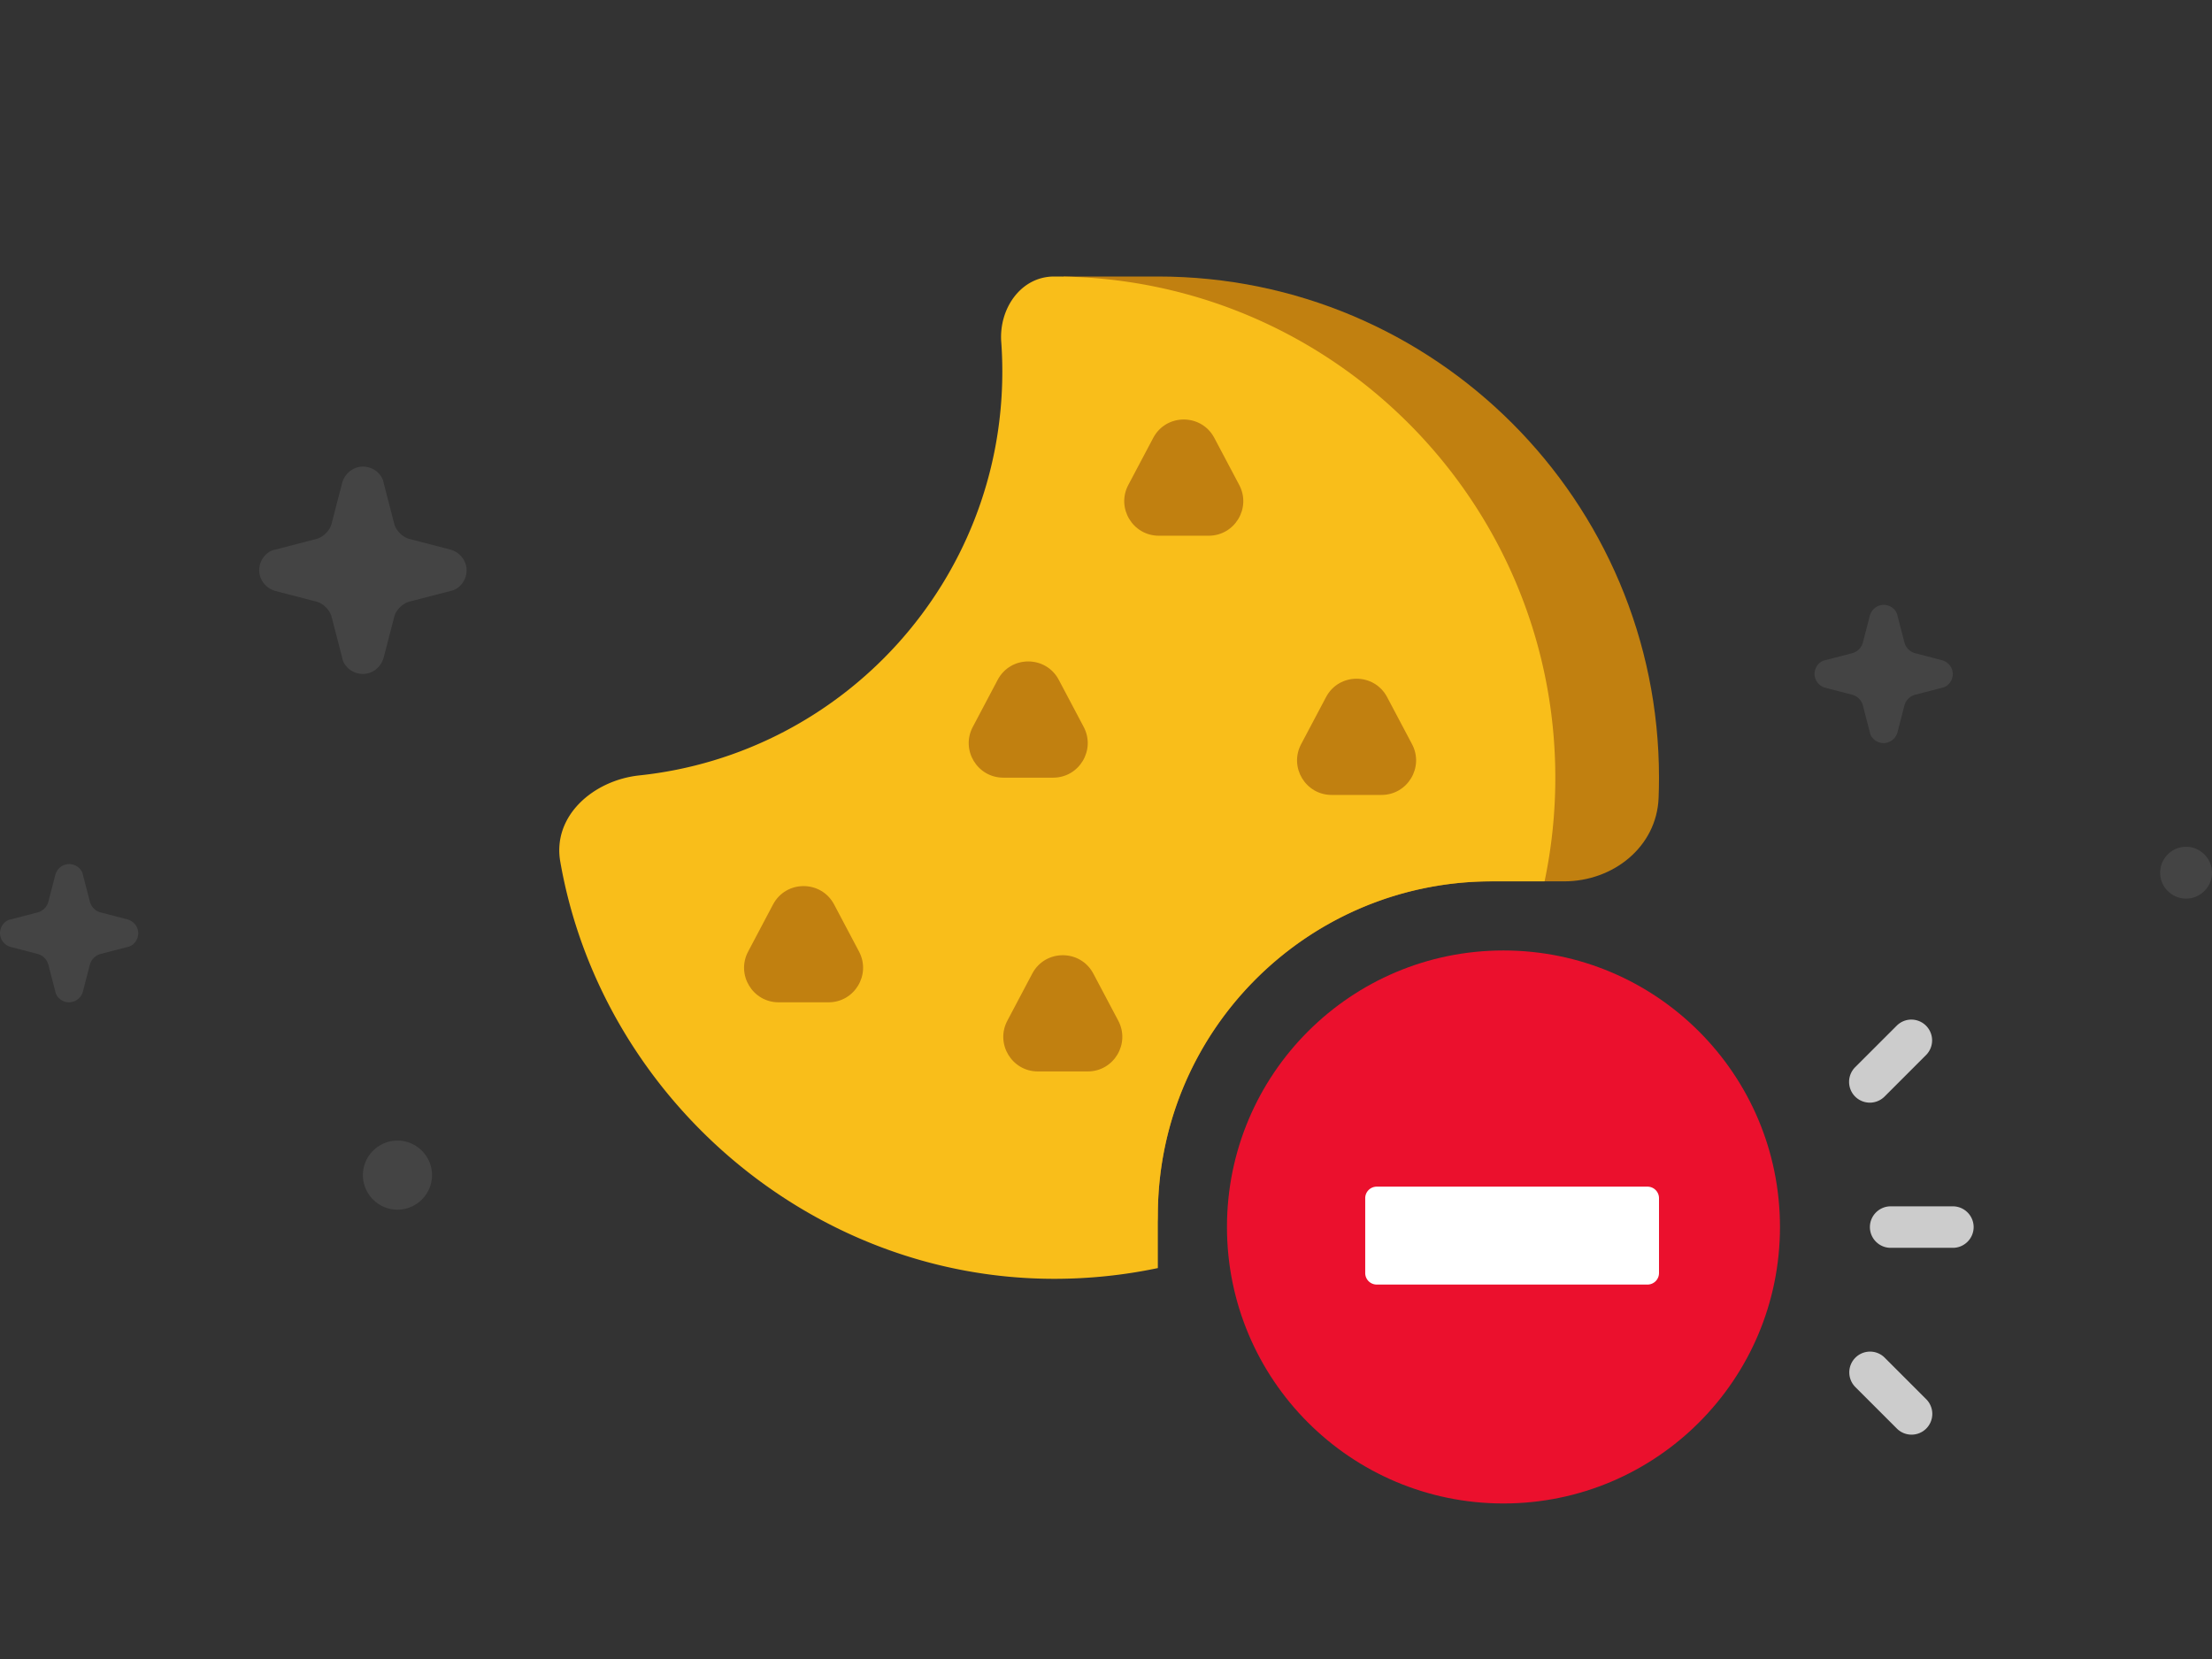 <svg fill="none" viewBox="0 0 128 96" xmlns="http://www.w3.org/2000/svg">
  <rect x="0" y="0" width="128" height="96" fill="#333333" stroke="none"/>
  <title>Block Cookie Pop-ups</title>
  <path fill="#888" d="m105.629 38.2 1.542-.4a.875.875 0 0 0 .629-.629l.4-1.543A.84.84 0 0 1 109 35c.4 0 .743.286.8.628l.4 1.543a.875.875 0 0 0 .629.629l1.542.4c.4.114.629.457.629.8 0 .4-.286.743-.629.8l-1.542.4a.875.875 0 0 0-.629.628l-.4 1.543a.84.84 0 0 1-.8.629c-.4 0-.743-.286-.8-.629l-.4-1.543a.875.875 0 0 0-.629-.628l-1.542-.4A.842.842 0 0 1 105 39c0-.4.286-.743.629-.8m-89.686-6.4 2.314-.6c.429-.086.857-.514.943-.943l.6-2.314c.171-.6.686-.943 1.2-.943.6 0 1.114.428 1.2.943l.6 2.314c.086.429.514.857.943.943l2.314.6c.6.171.943.686.943 1.2 0 .6-.429 1.114-.943 1.2l-2.314.6c-.429.086-.857.514-.943.943l-.6 2.314c-.171.6-.686.943-1.2.943-.6 0-1.114-.429-1.2-.943l-.6-2.314c-.086-.429-.514-.857-.943-.943l-2.314-.6c-.6-.172-.943-.686-.943-1.2 0-.6.428-1.114.943-1.2ZM.629 53.2l1.542-.4a.876.876 0 0 0 .629-.629l.4-1.543A.841.841 0 0 1 4 50c.4 0 .743.286.8.628l.4 1.543a.876.876 0 0 0 .629.629l1.542.4c.4.114.629.457.629.8 0 .4-.286.743-.629.8l-1.542.4a.875.875 0 0 0-.629.628l-.4 1.543A.841.841 0 0 1 4 58c-.4 0-.743-.286-.8-.629l-.4-1.543a.875.875 0 0 0-.629-.628L.63 54.8A.841.841 0 0 1 0 54c0-.4.286-.743.629-.8ZM126.5 52c-.825 0-1.5-.675-1.5-1.5s.675-1.5 1.5-1.5 1.5.675 1.5 1.5-.675 1.5-1.5 1.5M23 70c-1.1 0-2-.9-2-2s.9-2 2-2 2 .9 2 2-.9 2-2 2" opacity=".2"/>
  <path fill="#CCC" d="M109.404 69.806h3.602c.661 0 1.201.54 1.201 1.2 0 .661-.54 1.201-1.201 1.201h-3.602c-.66 0-1.2-.54-1.2-1.2 0-.66.54-1.201 1.2-1.201M110.605 59a1.203 1.203 0 0 1 .847 2.053l-2.402 2.402a1.203 1.203 0 0 1-1.699 0 1.203 1.203 0 0 1 0-1.7l2.402-2.4c.234-.235.54-.355.846-.355zm-2.395 19.212a1.203 1.203 0 0 0-.847 2.053l2.402 2.401c.468.469 1.23.469 1.699 0a1.203 1.203 0 0 0 0-1.698l-2.402-2.402a1.196 1.196 0 0 0-.846-.354h-.006"/>
  <path fill="#C18010" d="M86.333 51C75.656 51 67 59.656 67 70.333c0 1.634-1.765 2.659-3.184 1.848L60 70c-11.175-2.698-19.693-8.49-21.6-20.093.692.06 1.392.092 2.1.092C53.479 50 64 39.48 64 26.5c0-3.774-.89-7.34-2.47-10.5H67c16.016 0 29 12.984 29 29 0 .393-.008.784-.023 1.173C95.864 49.01 93.347 51 90.509 51z"/>
  <path fill="#F9BE1A" d="M86.333 51C75.656 51 67 59.656 67 70.333v3.046A29.126 29.126 0 0 1 61 74c-14.16 0-26.213-10.588-28.58-24.145-.46-2.641 1.914-4.704 4.58-4.986C48.803 43.62 58 33.634 58 21.5c0-.578-.02-1.15-.062-1.718C57.8 17.859 59.072 16 61 16c16.016 0 29 12.984 29 29a29.14 29.14 0 0 1-.621 6z"/>
  <path fill="#EB102D" d="M87 87c8.837 0 16-7.163 16-16s-7.163-16-16-16-16 7.163-16 16 7.163 16 16 16"/>
  <path fill="#fff" fill-rule="evenodd" d="M79.667 68.667a.667.667 0 0 0-.667.666v4.334c0 .368.299.666.667.666h15.666a.667.667 0 0 0 .667-.666v-4.334a.667.667 0 0 0-.667-.666z" clip-rule="evenodd"/>
  <path fill="#C18010" d="M66.732 25.34c.751-1.42 2.785-1.42 3.536 0l1.442 2.724c.705 1.332-.261 2.936-1.768 2.936h-2.884c-1.507 0-2.473-1.604-1.768-2.936l1.442-2.724Zm10 15c.751-1.42 2.785-1.42 3.536 0l1.442 2.724c.705 1.333-.261 2.936-1.768 2.936h-2.884c-1.507 0-2.473-1.603-1.768-2.935l1.442-2.725Zm-19-1c.751-1.42 2.785-1.42 3.536 0l1.441 2.724c.705 1.333-.26 2.936-1.767 2.936h-2.884c-1.507 0-2.472-1.603-1.767-2.935zm2 17c.751-1.42 2.785-1.42 3.536 0l1.442 2.724c.705 1.333-.261 2.936-1.768 2.936h-2.884c-1.507 0-2.472-1.603-1.767-2.935l1.441-2.725Zm-15-4c.751-1.42 2.785-1.42 3.536 0l1.441 2.724c.705 1.333-.26 2.936-1.767 2.936h-2.884c-1.507 0-2.472-1.603-1.767-2.935z"/>
</svg>